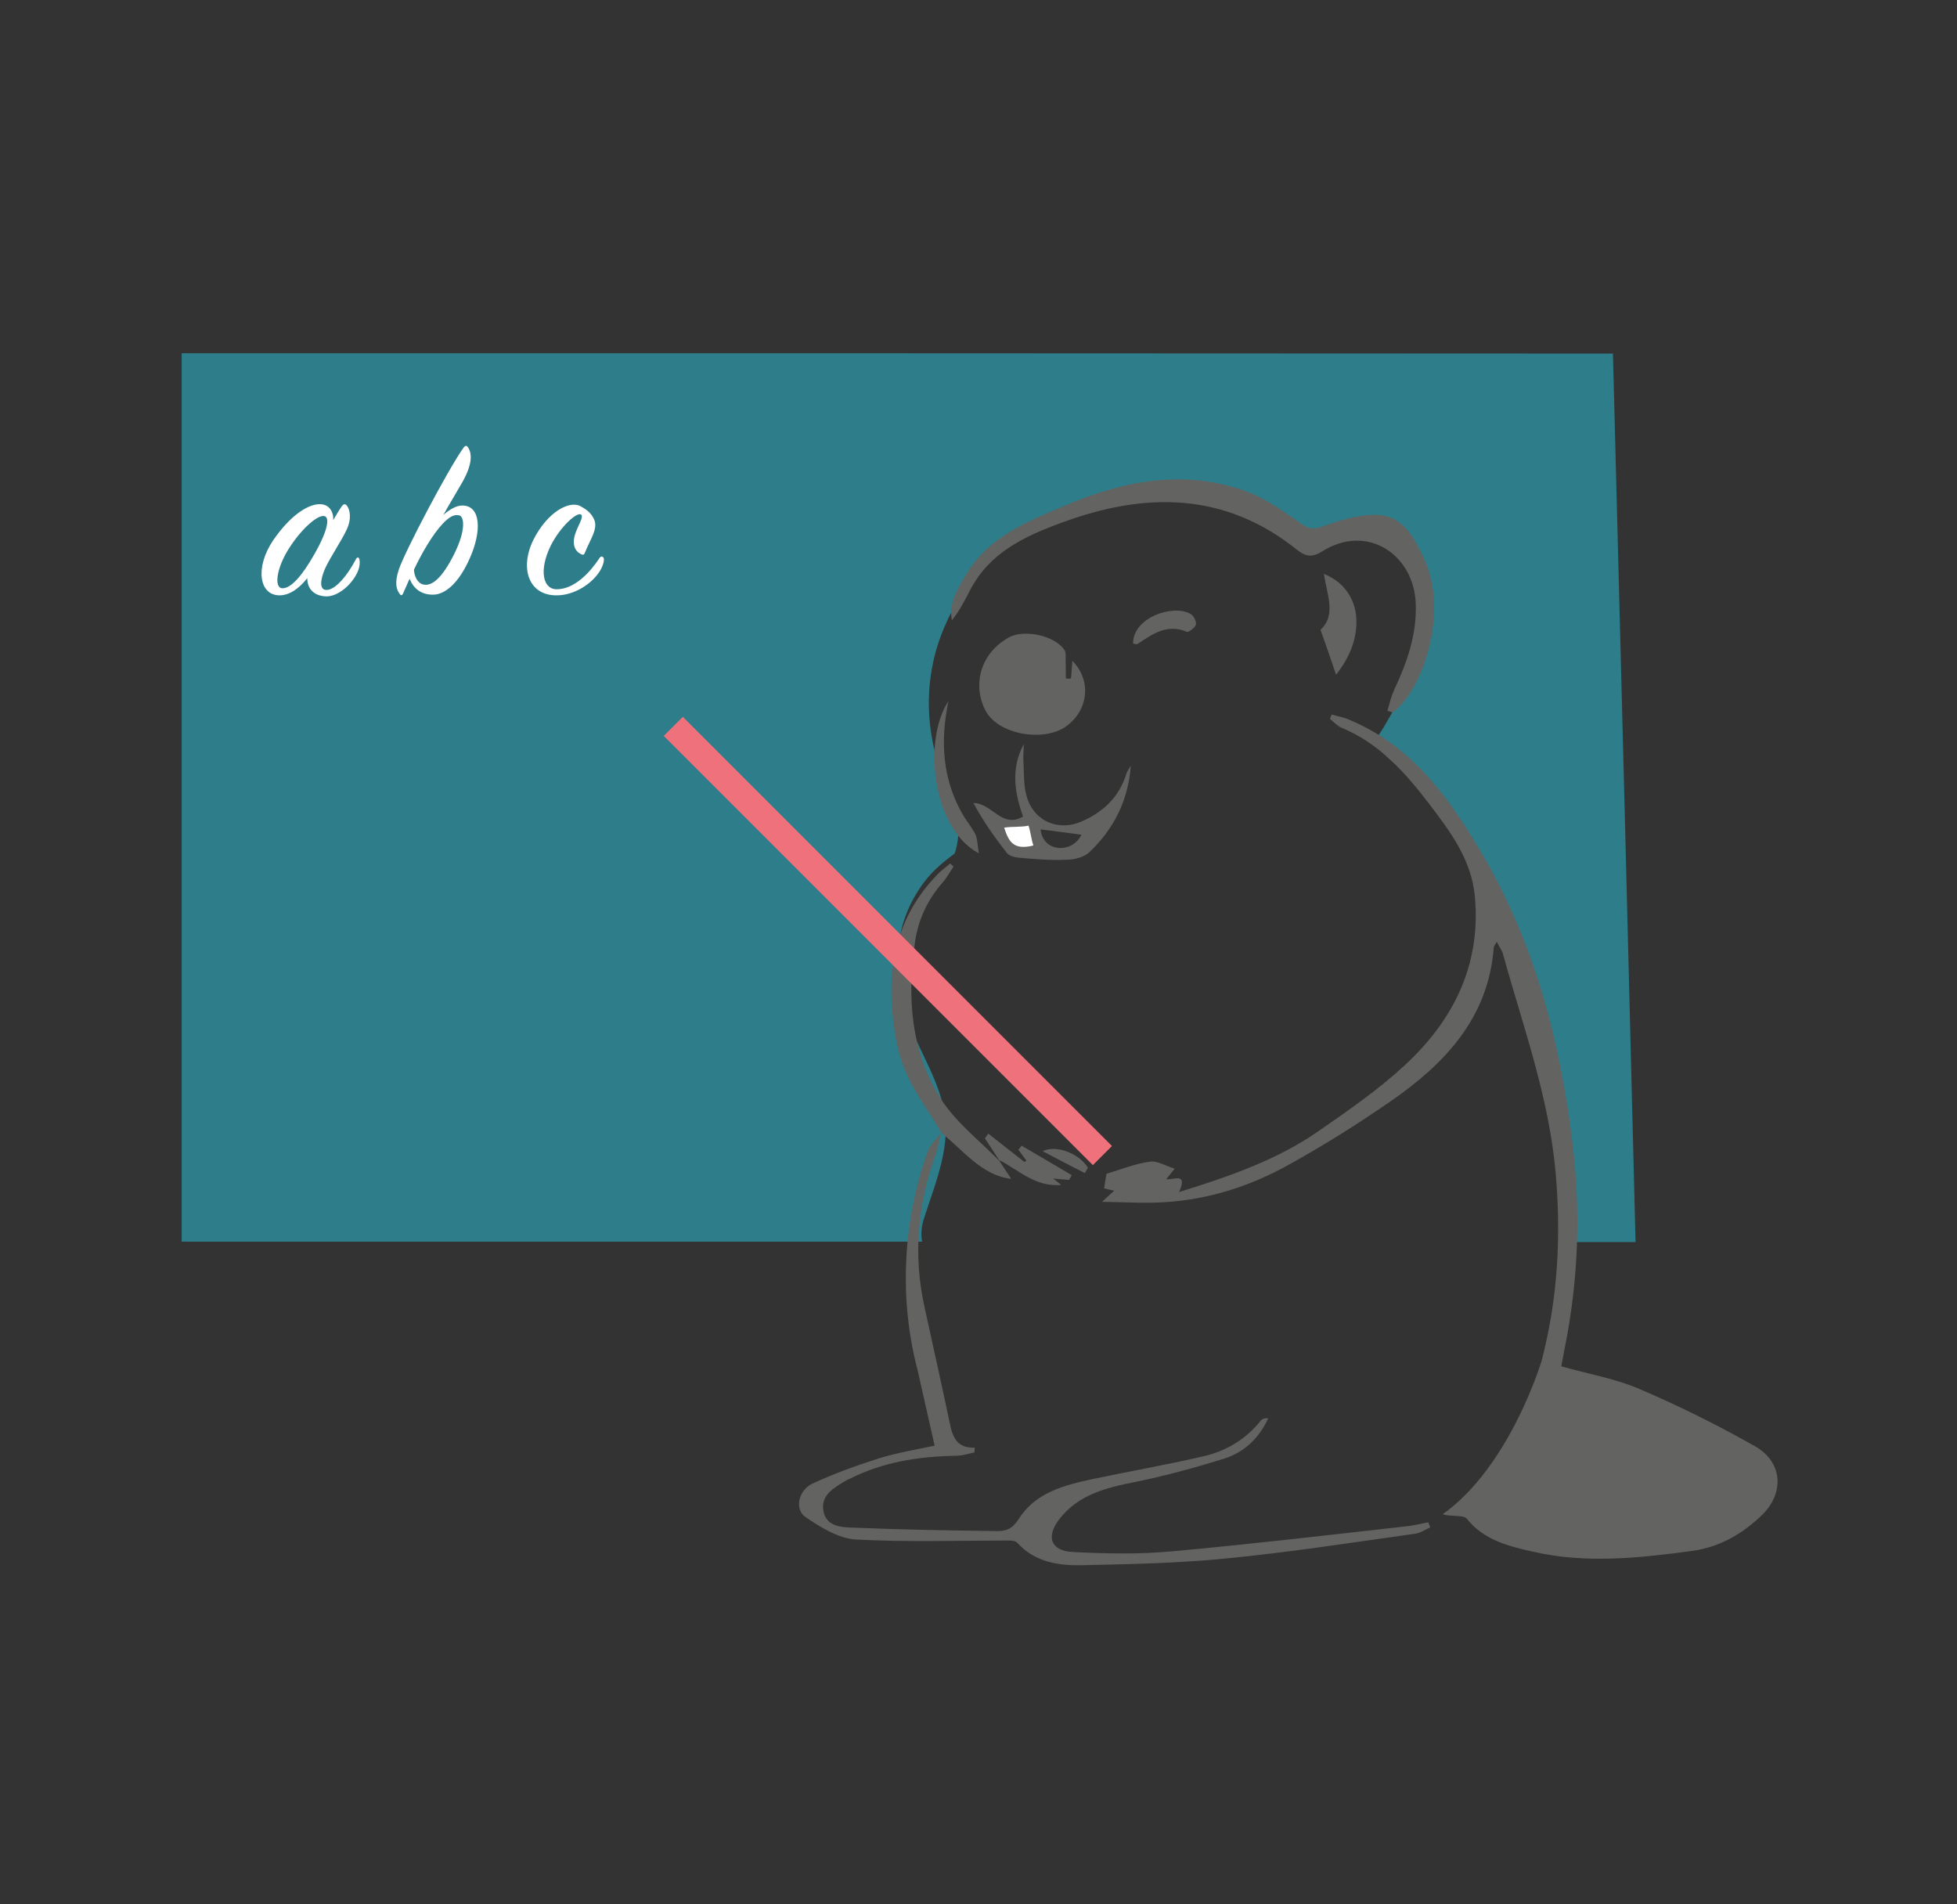 <?xml version="1.0" encoding="utf-8"?>
<!-- Generator: Adobe Illustrator 22.1.0, SVG Export Plug-In . SVG Version: 6.00 Build 0)  -->
<svg style="enable-background:new 0 0 579.6 563.9;" version="1.1" viewBox="0 0 579.6 563.9" x="0px"
     xmlns="http://www.w3.org/2000/svg" y="0px" xml:space="preserve">
<rect x="0" y="0" width="579.6" height="563.9" fill="#333333" stroke="none"/>
<style type="text/css">
	.st0{opacity:0.55;fill:#2BB9D2;}
	.st1{fill:#EE717C;}
	.st2{fill:#636362;}
	.st3{fill:#F0F0F1;}
	.st4{opacity:0.55;}
	.st5{fill:#2BB9D2;}
	.st6{fill:#D9072A;}
	.st7{opacity:0.54;fill:#2BB9D2;}
	.st8{fill:#676767;}
	.st9{fill:#FFFFFF;}
	.st10{fill:none;stroke:#FFFFFF;stroke-width:0.5;stroke-linecap:round;stroke-linejoin:round;stroke-miterlimit:10;}
	.st11{fill:#FFFFFF;stroke:#3E3E3E;stroke-width:5;stroke-miterlimit:10;}
	.st12{opacity:0.69;}
	.st13{fill:#070707;}
	.st14{fill:none;stroke:#FFFFFF;stroke-width:0.25;stroke-linecap:round;stroke-linejoin:round;stroke-miterlimit:10;}
	.st15{fill:none;stroke:#636362;stroke-width:2;stroke-linecap:round;stroke-linejoin:round;stroke-miterlimit:10;}
	.st16{fill:none;stroke:#636362;stroke-width:2;stroke-miterlimit:10;}
	.st17{fill:#636362;stroke:#636362;stroke-width:2;stroke-linecap:round;stroke-linejoin:round;stroke-miterlimit:10;}
	.st18{opacity:0.6;fill:#2BB9D2;}
	.st19{fill:#00A6C5;}
	.st20{fill:none;stroke:#EE717C;stroke-width:8;stroke-miterlimit:10;}
	.st21{fill:none;stroke:#444444;stroke-width:4;stroke-miterlimit:10;}
	.st22{fill:#FFFFFF;stroke:#454545;stroke-width:4;stroke-miterlimit:10;}
	.st23{opacity:0.57;fill:#2BB9D2;}
	.st24{fill:none;stroke:#636362;stroke-width:4;stroke-miterlimit:10;}
	.st25{fill:none;stroke:#636362;stroke-linecap:round;stroke-linejoin:round;stroke-miterlimit:10;}
	.st26{fill:none;stroke:#636362;stroke-miterlimit:10;}
	.st27{fill:none;stroke:#000000;stroke-miterlimit:10;}
	.st28{opacity:0.48;fill:#F09687;}
	.st29{opacity:0.46;fill:#00A6C5;}
	.st30{opacity:0.67;fill:#60B676;}
	.st31{fill:#FFFFFF;stroke:#636362;stroke-linecap:round;stroke-linejoin:round;stroke-miterlimit:10;}
	.st32{opacity:0.81;fill:#EE717C;}
	.st33{opacity:0.52;fill:#2BB9D2;}
</style>
    <g id="dessin">
</g>
    <g id="tracé">
	<path class="st0" d="M53.8,104.6v263.1h219.3c-0.4-2.2-0.2-4.5,0.5-6.7c3.4-10.7,8.4-21.9,5.8-33.3c-2.5-10.8-9.5-20.1-12.2-30.9
		c-3.1-12.7-1.4-25.1,6.6-35.7c2.2-2.9,4.9-5.3,7.8-7.5c0.3-0.2,0.7-0.5,1.1-0.8c0.3-0.9,0.3-1,0.3-0.8c1.2-4.4,1.1-8.6,0.5-12.8
		c-2.5-4.4-11.8-21.6-7.1-43.2c0.6-3,3.8-16.5,15.2-28.5c3.5-3.7,11.9-11.8,24.6-15.3c0.6-0.2,1.3-0.3,1.9-0.4
		c1-0.4,2.4-0.9,4.2-1.5c5.2-1.8,23.8-8,41.5-2.5c12.3,3.8,10.1,9,20.7,11.1c14.3,2.9,20.5-5.9,28.1-1.5c9.6,5.5,8.8,24.4,7.7,31.8
		c-1.7,11.3-7.8,21.6-9.6,24.6c-1,1.8-2.1,3.6-3.4,5.2c0.4,0.8,0.7,1.5,1.2,2.3c2.5,3.9,6.7,6.2,10.4,9c3.7,2.8,7,6,9.8,9.7
		c5.6,7.2,10,15.3,13.8,23.5c14.9,31.9,20.6,69.1,21.1,104.3c6.9,0,13.8,0,20.8,0c-2.2-87.7-4.4-175.4-6.7-263.1
		C336.4,104.6,195.1,104.6,53.8,104.6z"/>
        <path class="st2" d="M410.9,210.5c0.6-2.1,1.1-4.2,2-6.2c3.8-8.1,6.7-16.2,6.4-25.4c-0.4-14.5-14.3-24.2-27.9-15.5
		c-2.6,1.6-4.5,1.5-6.9-0.3c-21.6-17.5-45.3-17.5-70.1-8.3c-11,4-21.4,8.9-27.1,20c-1.6,3-3.1,6.1-5.4,8.9c-0.9-5.1,1.6-9.2,4-13.2
		c6.8-11.7,18.7-16.2,30.3-21.1c17.4-7.3,35.2-10.5,53.4-3.7c5.5,2.1,10.6,5.8,15.5,9.2c2.3,1.6,3.7,2.1,6.6,1
		c5.3-1.9,11.1-3.7,16.5-3.4c7.5,0.4,10.7,6.9,13.6,13c7.2,15.4,0,38.5-9.3,45.5C411.9,210.8,411.4,210.6,410.9,210.5z"/>
        <g>
		<path class="st2" d="M427.3,448.4c1.5,0.5,2.6,0.4,3.8,0.5c1.1,0.1,2.7,0.1,3.3,0.8c5,6.4,12.5,8.2,19.6,9.8
			c15.6,3.6,31.3,1.9,47-0.2c8.3-1.1,15.1-5.1,20.9-10.7c6.7-6.6,6-15.7-2.1-20.3c-11.1-6.3-22.6-12-34.3-17
			c-7.2-3.1-15.1-4.4-23.1-6.7c0.3-1.6,0.7-3.7,1.1-5.8c4-20,4.7-40.2,2.2-60.5c-3.7-30.4-11.4-59.6-27.2-86.2
			c-9.7-16.4-20.6-31.4-39-39c-1.6-0.7-3.4-1-5.1-1.5c-0.2,0.4-0.3,0.8-0.5,1.3c1.1,0.9,2.1,2,3.4,2.6c11.2,4.6,19,13.4,26,22.6
			c6.2,8.1,12.5,16.5,13.5,27.3c1.9,20.4-6.4,36.8-20.8,50.1c-7.9,7.3-16.9,13.5-25.7,19.6c-12.3,8.5-26.3,13.3-41.1,17.9
			c2.7-6-1.7-3.5-3.8-3.8c0.8-1,1.4-1.7,2.5-3.1c-2.8-0.9-5.1-2.4-7.3-2.1c-4.4,0.6-8.6,2.3-12.9,3.6c-0.2,1.3-0.5,2.8-0.7,4.3
			c1.1,0.3,2.1,0.5,3,0.7c-1,0.9-1.8,1.6-3.6,3.3c7,0.1,12.9,0.5,18.6,0.1c13.1-0.8,25.5-4.8,36.9-11.2c10.3-5.7,20.3-12,30-18.7
			c16-11.1,28.9-24.6,30.5-45.5c0-0.4,0.4-0.8,0.9-1.7c1,1.9,1.7,2.8,1.9,3.9c5.9,21.2,13.5,42,15.5,64.2
			c1.7,18.9,0.7,37.5-4.1,55.9C456.6,402.9,447.3,434.2,427.3,448.4z"/>
            <path class="st2" d="M268.4,373.2c0.5-10.8,2.6-21.5,6.3-32.1c0.7-2.1,2.7-3.8,4.1-5.7l-0.1-0.1c-0.5,2.2-0.9,4.5-1.6,6.6
			c-5.3,14.7-6.7,29.7-3.3,45.1c2.5,11.5,5.1,23,7.5,34.5c0.8,4,2.1,7.4,7.4,7.2c0,0.5-0.1,1-0.1,1.4c-1.8,0.4-3.7,1-5.5,1
			c-10.9,0.2-21.5,1.8-31.4,6.8c-0.3,0.1-0.6,0.2-0.9,0.4c-3.6,2.2-7.9,4.3-6.9,9.3c0.9,4.7,5.8,4.7,9.4,4.8
			c13.9,0.6,27.9,0.8,41.8,1c2.9,0.1,4.8-0.7,6.7-3.7c4.9-7.7,13.4-9.9,21.8-11.7c10.9-2.3,21.8-4.2,32.6-6.7
			c6.8-1.5,12.7-5,17.1-10.5c0.5-0.6,1.2-0.9,2.3-0.8c-2.7,5.9-7.1,10.1-13.2,12c-8.7,2.7-17.5,5.1-26.4,6.9
			c-8.5,1.7-16.6,3.7-22.2,10.9c-4.1,5.2-2.7,9.5,4,9.8c9.8,0.5,19.6,0.7,29.3-0.2c23.1-2.1,46.2-4.8,69.3-7.4
			c2.2-0.2,4.4-0.8,6.6-1.2c0.2,0.5,0.4,1,0.6,1.5c-1.5,0.7-3,1.7-4.6,1.9c-18.6,2.6-37.2,5.5-55.8,7.3c-14,1.4-28.2,1.7-42.3,2
			c-7.2,0.2-14.3-0.8-19.6-6.6c-0.5-0.6-1.7-0.7-2.5-0.7c-15.1,0-30.2,0.5-45.3-0.3c-5.1-0.3-10.5-3.6-15-6.7c-3.3-2.3-2-8,2.2-9.9
			c6.3-2.9,12.9-5.3,19.5-7.4c5.4-1.7,11-2.6,16.6-3.8c-1.7-7.4-3.3-14.8-5-22.2C268.9,394.9,267.9,384,268.4,373.2"/>
            <path class="st2" d="M317.2,200.9c0.1-1.7,0.3-3.4,0.4-5.2c5.9,5.9,4.7,15.1-2.3,19.7c-6.7,4.3-19.8,2.1-23.5-5.1
			c-3.9-7.8-1.3-17,7.1-21.6c4.5-2.4,13.4-0.5,16.3,3.7c0.6,0.9,0.4,2.3,0.4,3.5c0.1,1.6,0,3.3,0.1,5
			C316.2,201,316.7,201,317.2,200.9z"/>
            <path class="st2" d="M278.8,335.4c-3.6-6.1-8-11.9-10.7-18.4c-2.3-5.4-3.3-11.5-3.8-17.3c-1.5-15.8,2.4-29.9,14-41.4
			c1-0.9,2.1-1.7,3.1-2.6c0.3,0.3,0.7,0.6,1,0.9c-1,1.5-1.9,3.2-3.1,4.6c-4.5,5.1-7.3,10.9-8.3,17.7c-2.4,16.4-1.3,32.5,7.7,46.6
			c4.5,7,11.6,12.4,17.5,18.5l-0.2-0.2c1.2,1.8,2.4,3.6,3.5,5.3c-8.8-1-14.2-8.5-20.9-13.8C278.7,335.2,278.8,335.4,278.8,335.4z"/>
            <path class="st2" d="M334.9,226.7c-0.7,10.2-5,18.8-12.3,25.7c-1.6,1.5-4.5,2.2-6.9,2.2c-4.6,0.2-9.3-0.2-13.9-0.6
			c-1.2-0.1-2.9-0.5-3.6-1.4c-3.6-4.6-7-9.4-9.9-14.8c5.5,0,8.4,7.7,14.7,4c-2.5-7-3.7-14.2,0.2-21.4c0,1.6-0.2,3.3-0.1,4.9
			c0.2,3.5,0,7,0.9,10.3c2,7.5,9.4,10.8,16.5,7.6c6.3-2.8,11-7.2,13.1-14.1C333.9,228.3,334.5,227.5,334.9,226.7z M298.1,246.6
			c1.3,4.2,4.1,4.5,8.1,3.9c-0.7-1.9-1.2-3.5-1.8-5.1C302.1,245.8,300.4,246.1,298.1,246.6z M320.3,247.2c-4-0.6-8.5-1.1-12.1-1.6
			C308.8,252.4,317.5,252.9,320.3,247.2z"/>
            <path class="st2" d="M392,169.9c6.9,2.7,10.5,9,9.6,16.6c-0.6,5.2-2.9,9.5-5.9,13.3c-1.5-4.4-2.9-8.5-4.6-13.3
			c4.8-4.4,1.8-10.6,1-16.7C392.1,169.8,392,169.9,392,169.9z"/>
            <path class="st2" d="M289.9,252.7c-13.9-7.4-16.6-33.6-9-45.1c-2.5,12.1-1.7,23,4,33.2c1.2,2.2,2.9,4.1,4,6.3
			C289.5,248.5,289.5,250.2,289.9,252.7z"/>
            <path class="st2" d="M296.2,344c-1.5-2.3-3-4.6-4.5-6.9c0.3-0.5,0.7-0.9,1-1.4c3.6,2.8,7.1,5.6,10.7,8.4c0.2-0.1,0.4-0.3,0.6-0.4
			c-0.8-1-1.5-2.1-2.4-3.2c0.4-0.5,0.9-1.2,1-1.2c5,2.9,9.9,5.8,14.8,8.7c-0.3,0.5-0.5,1-0.8,1.4c-1.4-0.1-2.7-0.2-4.7-0.4
			c1.1,0.9,1.8,1.4,2.4,1.9c-7.5,0.7-12.5-4.3-18.2-7.3C296.1,343.8,296.2,344,296.2,344z"/>
            <path class="st2" d="M335.6,190.6c-0.2-7.6,11.7-11.8,17-8.8c0.9,0.5,1.8,2.2,1.6,3.1c-0.2,0.9-2.1,2.4-2.7,2.2
			c-5.9-2.5-10.2,0.7-14.6,3.6C336.6,190.9,336,190.6,335.6,190.6z"/>
            <path class="st2"
                  d="M321.3,347.4c-3.9-2-7.8-4-12.5-6.5c4.4-2.1,11.2,1.1,13.4,4.9C321.9,346.3,321.6,346.9,321.3,347.4z"/>
            <path class="st9"
                  d="M297.4,245.1c2.3-0.4,5-0.1,7.2-0.6c0.6,1.6,0.8,4,1.5,5.9C300.2,251.8,298.8,249.4,297.4,245.1z"/>
	</g>
        <g>
		<path class="st9" d="M101.1,150.1c0.6-0.9,1.1-1,1.6-0.4c1,1.2,1.5,4-0.1,7.3c-1.4,3-4.7,7.9-6.3,11.3c-1.6,3.7-1.7,6.5,0.5,6.4
			c2.7-0.1,6.3-4.6,8.6-9.1c0.3-0.6,0.8-0.7,1-0.1s0.3,2.2-0.6,4.1c-1.7,3.6-5.8,7.2-9.4,7c-3.5-0.2-5.4-2.3-5.4-5.4
			c-2.1,2.7-5,5.1-8.2,5.1c-6.1,0-7.3-8.3-1.9-16.3c5.3-7.7,10.5-10.7,13.8-10.7c2.8,0,4.1,2.2,4,4.7
			C99.6,152.5,100.4,151.1,101.1,150.1z M95.9,152.8c-2.1-0.2-6.9,4.1-10.5,9.9c-3.5,5.6-4.3,11.4-1.8,11.5c2.7,0.1,6.1-4.1,9.4-9.9
			C97.2,157,97.8,153,95.9,152.8z"/>
            <path class="st9" d="M128.2,176.1c-3.5,0-5.7-1.8-6.9-4.7c-0.6,1.4-1.3,2.9-1.9,4.3c-0.3,0.7-0.7,0.7-1,0.2
			c-1-1.3-1.6-3.2-0.3-7.2c1.8-5.4,14.6-29.7,19.1-36c0.6-0.9,1.1-0.9,1.6,0.1c1,1.8,1,4.8-1.7,9.7c-1,1.8-3.8,6.4-5.8,10
			c1.9-1.7,3.9-2.8,5.6-2.8c5.6,0,5.8,7.7,2.2,15.7C136,172.4,132,176.1,128.2,176.1z M131.1,155.1c-2.9,3.1-6.1,8.5-8.5,13.6
			c0.1,1.9,1,4,2.8,4.4c2.3,0.5,5.3-1.4,9.1-9c3.7-7.4,2.9-11.4,1.4-11.5C134.5,152.3,133.1,153,131.1,155.1z"/>
            <path class="st9" d="M175.9,153.7c1.4,2.8-1.2,6.2-2.6,9.8c-0.3,0.8-0.5,1-1.4,0.5c-1.6-0.8-2.5-2.8-1.6-5.7
			c0.7-2.4,2.7-5.2,1.8-5.9c-1.1-0.9-6,3.3-9,9.2c-3.6,7.4-2.2,12.8,1.6,12.9c5.5,0.1,10.2-5.2,12.9-9.3c0.3-0.5,0.9-0.6,1.2,0.1
			c0.2,0.5-0.1,2.2-1.2,3.9c-2.5,3.9-7.7,7.1-12.7,7.1c-8.3,0.1-11.1-8-6.9-16.5c4.2-8.3,10.8-11.8,14.1-9.8
			C174.1,151.1,175.2,152.2,175.9,153.7z"/>
	</g>
        <line class="st20" x1="199.4" x2="326.5" y1="215.1" y2="342.2"/>
</g>
</svg>
